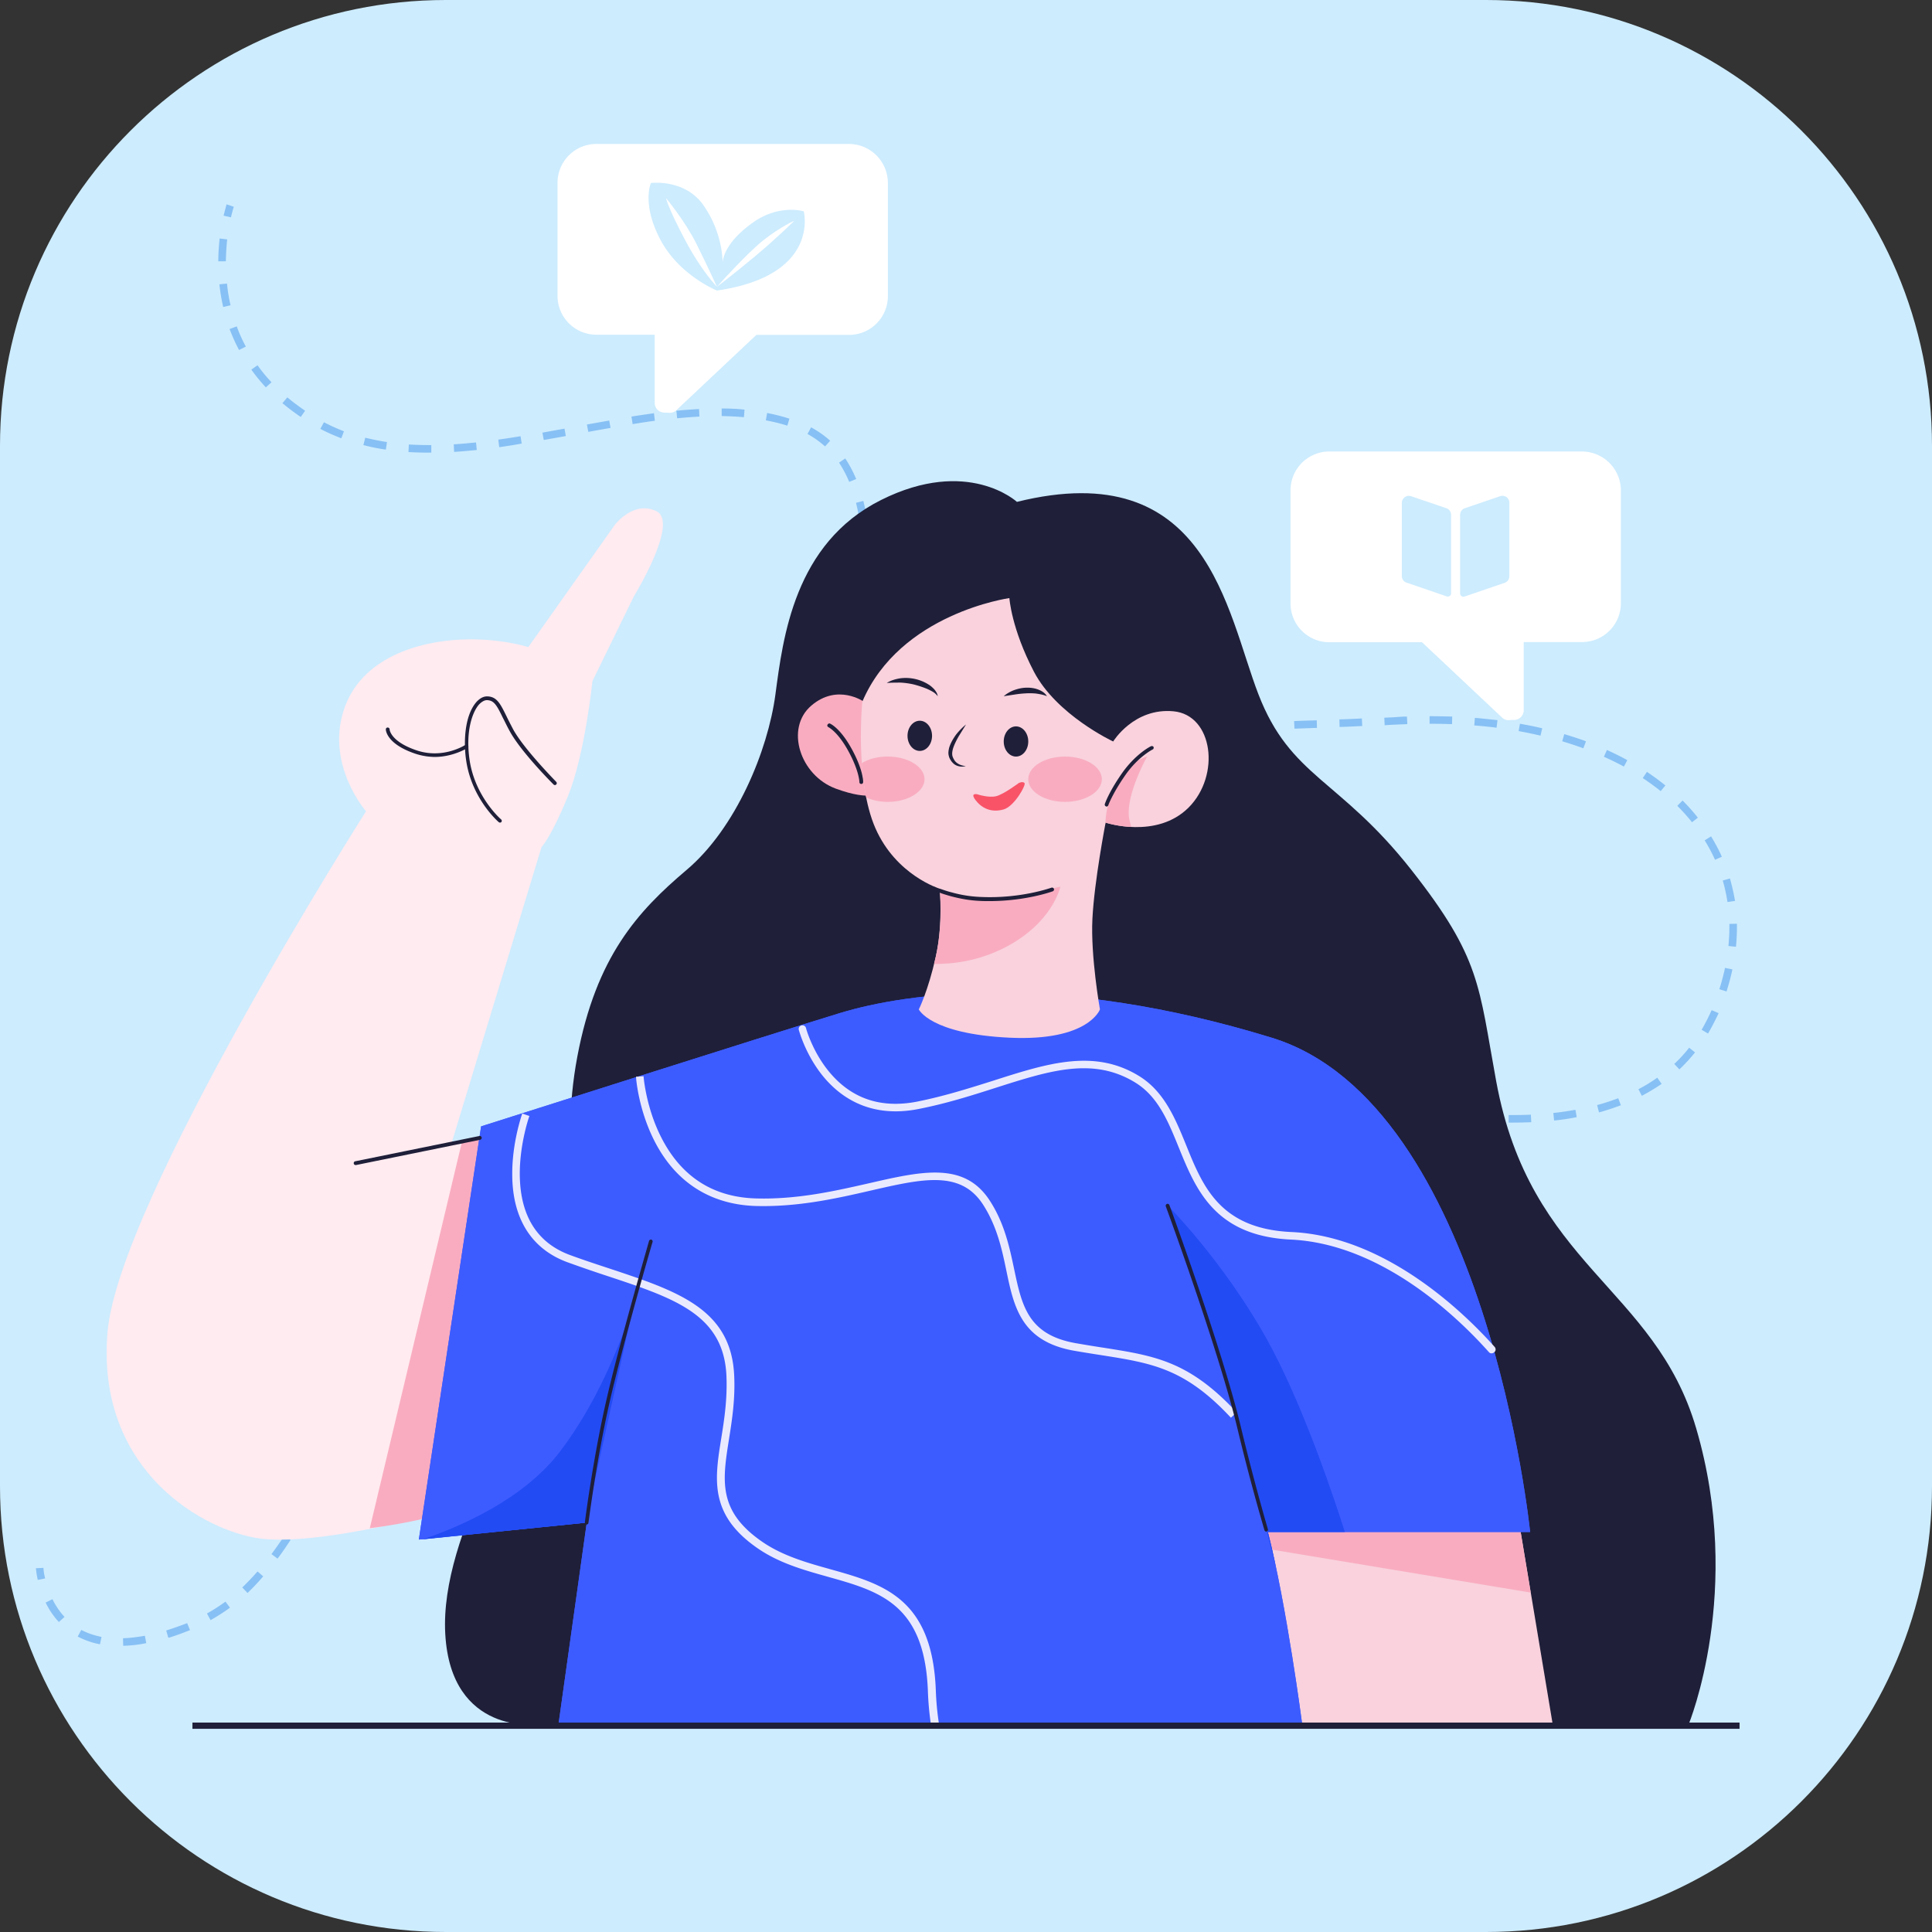 <svg width="260" height="260" fill="none" xmlns="http://www.w3.org/2000/svg"><rect width="100%" height="100%" fill="#333333" stroke="none"/><path fill-rule="evenodd" clip-rule="evenodd" d="M200 0c33.137 0 60 26.863 60 60v140c0 33.137-26.863 60-60 60H60c-33.137 0-60-26.863-60-60V60C0 26.863 26.863 0 60 0h140z" fill="#CDECFE"/><path d="M30.088 29.021c.228-.939.406-1.498.406-1.523l.965.33c0 .026-.178.533-.38 1.422l-.991-.229z" fill="#87C0F4"/><path fill-rule="evenodd" clip-rule="evenodd" d="M16.555 220.467c.914-.026 1.904-.153 2.945-.33l.178.99a17.32 17.32 0 0 1-3.098.355l-.025-1.015zm-6.094-.229.482-.889c.813.432 1.727.737 2.717.94l-.203.99a10.445 10.445 0 0 1-2.996-1.041zm11.908-.812.076-.026a48.345 48.345 0 0 0 2.742-.965l.381.94c-.888.355-1.828.711-2.818 1.015h-.102l-.279-.964zm-16.224-3.758.914-.457c.431.888.99 1.701 1.625 2.386l-.762.686a10.564 10.564 0 0 1-1.777-2.615zm21.709 1.472a25.765 25.765 0 0 0 2.488-1.599l.61.812a25.35 25.35 0 0 1-2.616 1.676l-.482-.889zm4.748-3.503a34.1 34.1 0 0 0 2.056-2.159l.762.661a29.97 29.97 0 0 1-2.108 2.234l-.71-.736zm3.935-4.495a57.786 57.786 0 0 0 1.727-2.462l.838.558c-.584.889-1.168 1.752-1.752 2.514l-.813-.61zm3.377-5.002c.508-.812 1.016-1.65 1.574-2.589l.864.507a88.82 88.82 0 0 1-1.575 2.616l-.863-.534zm3.072-5.205c.483-.838.965-1.726 1.473-2.64l.889.482c-.508.94-.99 1.828-1.473 2.666l-.889-.508zm2.946-5.281c.457-.863.94-1.752 1.447-2.666l.889.483c-.508.914-.99 1.802-1.448 2.666l-.888-.483zm2.869-5.332c.457-.863.94-1.752 1.422-2.666l.888.483c-.482.888-.94 1.777-1.421 2.666l-.89-.483zm2.92-5.383c.508-.812 1.142-1.599 1.93-2.463l.736.686c-.711.812-1.346 1.6-1.803 2.336l-.863-.559zm4.164-4.595c.71-.61 1.472-1.27 2.361-1.955l.635.787c-.914.711-1.65 1.32-2.336 1.929l-.66-.761zm4.773-3.784c.711-.507 1.498-1.091 2.463-1.777l.584.838a154.21 154.21 0 0 0-2.437 1.752l-.61-.813zm4.951-3.529c.813-.584 1.65-1.168 2.463-1.752l.584.838c-.812.584-1.65 1.168-2.463 1.752l-.584-.838zm4.926-3.529c.863-.635 1.65-1.244 2.412-1.828l.635.812c-.787.584-1.574 1.168-2.438 1.828l-.609-.812zm4.748-3.758c.787-.66 1.549-1.346 2.26-1.98l.685.736a36.16 36.16 0 0 1-2.285 2.031l-.66-.787zm4.418-4.063a53.573 53.573 0 0 0 2.031-2.208l.762.66a53.348 53.348 0 0 1-2.056 2.259l-.737-.711zm3.885-4.544a34.629 34.629 0 0 0 1.625-2.489l.863.508a27.606 27.606 0 0 1-1.676 2.565l-.812-.584zm119.437-4.063v-1.016c1.016 0 2.032 0 2.997-.05l.05 1.015c-.761.026-1.549.051-2.361.051h-.686zm-6.093-.381.101-1.015c1.016.101 2.031.177 2.996.253l-.05 1.016c-.991-.051-2.006-.152-3.047-.254zm12.111-.914a36.411 36.411 0 0 0 2.971-.431l.177.99c-.99.203-2.005.355-3.046.457l-.102-1.016zm-122.459.203c.406-.888.762-1.828 1.066-2.767l.965.304c-.33.991-.685 1.955-1.091 2.87l-.94-.407zm104.279-.127.178-.99c1.016.178 2.006.33 2.971.457l-.127 1.016c-.99-.127-2.006-.305-3.022-.483zm24.071-1.142c.99-.254 1.929-.584 2.843-.914l.356.939c-.94.356-1.93.686-2.945.965l-.254-.99zm-30.037-.051.228-.99c.99.228 1.981.457 2.945.634l-.203 1.016c-.99-.203-1.98-.432-2.97-.66zm-5.916-1.549.279-.965c.99.28 1.955.559 2.92.787l-.254.991c-.965-.254-1.955-.508-2.945-.813zm41.513-.533c.889-.457 1.752-.99 2.539-1.549l.584.838a28.578 28.578 0 0 1-2.666 1.6l-.457-.889zm-47.328-1.27.33-.964c.965.33 1.93.634 2.895.914l-.33.99c-.965-.305-1.93-.61-2.895-.94zm-84.728-.99c.203-.939.38-1.904.558-2.945l1.016.152a45.669 45.669 0 0 1-.584 3.022l-.99-.229zm78.99-1.015.355-.94c.94.356 1.905.711 2.844 1.041l-.33.94c-.94-.331-1.904-.686-2.869-1.041zm57.89-.127a18.31 18.31 0 0 0 2.006-2.184l.787.635a22.475 22.475 0 0 1-2.107 2.285l-.686-.736zm-63.552-2.108.381-.939c.939.381 1.878.761 2.792 1.142l-.355.94-2.818-1.143zm-5.612-2.463.432-.914c.914.406 1.853.838 2.768 1.244l-.407.914c-.939-.406-1.853-.812-2.793-1.244zm72.846-.025c.482-.838.94-1.727 1.346-2.641l.939.407a34.822 34.822 0 0 1-1.422 2.742l-.863-.508zm-139.623-.178c.102-1.041.203-2.082.28-3.021l1.015.101c-.076.914-.178 1.955-.28 3.022l-1.015-.102zm61.293-2.412.457-.914c.889.457 1.803.889 2.717 1.32l-.432.94c-.914-.432-1.828-.889-2.742-1.346zm-5.408-2.793.482-.889c.889.483 1.778.965 2.666 1.422l-.457.889c-.914-.482-1.803-.965-2.691-1.422zm86.125-.076c.304-.965.558-1.93.761-2.869l.991.203c-.203.99-.483 1.98-.787 2.971l-.965-.305zm-141.451-.762c.127-1.168.254-2.158.406-3.047l.99.178a76.672 76.672 0 0 0-.38 2.971l-1.016-.102zm50.045-2.183.507-.864c.838.508 1.727 1.016 2.616 1.524l-.483.863a255.342 255.342 0 0 1-2.64-1.523zm-5.18-3.25.558-.838c.838.533 1.676 1.091 2.539 1.625l-.533.863a89.693 89.693 0 0 1-2.564-1.65zm97.805.38c.076-.812.126-1.625.126-2.437v-.533l1.016-.026v.559c0 .838-.051 1.676-.127 2.539l-1.015-.102zm-141.553-1.015c.33-1.067.685-2.006 1.142-2.895l.914.457a16.409 16.409 0 0 0-1.091 2.717l-.965-.279zm38.72-2.844.61-.812a103.01 103.01 0 0 0 2.463 1.752l-.584.837a70.59 70.59 0 0 1-2.489-1.777zm-4.773-3.809.66-.761c.711.635 1.498 1.269 2.311 1.929l-.61.788a69.523 69.523 0 0 1-2.361-1.956zm-31.027 1.168a13.817 13.817 0 0 1 1.98-1.853l.33-.254.61.813-.33.253a9.711 9.711 0 0 0-1.829 1.702l-.761-.661zm137.871-2.31.965-.279c.279.99.507 2.005.685 3.021l-1.015.152a22.808 22.808 0 0 0-.635-2.894zm-133.098-1.625a88.485 88.485 0 0 1 2.514-1.727l.558.838c-.837.584-1.675 1.143-2.488 1.727l-.584-.838zm21.887-1.574.787-.66c.584.71 1.27 1.421 2.031 2.183l-.711.736c-.787-.787-1.498-1.523-2.107-2.259zm108.773-2.209.864-.534c.533.889 1.041 1.803 1.447 2.743l-.914.406a21.561 21.561 0 0 0-1.397-2.615zm-125.582.431a89.07 89.07 0 0 1 2.641-1.548l.508.888c-.889.508-1.752 1.016-2.616 1.524l-.533-.864zm14.27-2.107a25.666 25.666 0 0 1-.559-1.473l.965-.33c.178.483.356.965.533 1.422.178.406.381.813.635 1.244l-.863.508c-.28-.482-.533-.939-.711-1.371zm-8.938-.863c.889-.457 1.803-.914 2.717-1.371l.432.914c-.889.431-1.803.888-2.692 1.345l-.457-.888zm116.569-2.108.711-.711a25.34 25.34 0 0 1 2.056 2.311l-.787.609a26.687 26.687 0 0 0-1.98-2.209zm-111.084-.558a92.213 92.213 0 0 1 2.361-1.016l-.305.076c-.203-.965-.406-1.98-.533-3.021l1.016-.127c.152 1.015.33 2.006.533 2.945l-.229.051.356.863c-.94.381-1.879.762-2.793 1.168l-.406-.939zm5.662-2.286a95.759 95.759 0 0 1 2.869-1.015l.33.965c-.965.33-1.93.66-2.844 1.015l-.355-.965zm100.775-.888.559-.838a36.916 36.916 0 0 1 2.488 1.828l-.635.762a33.938 33.938 0 0 0-2.412-1.752zm-95.012-1.041c.965-.305 1.956-.584 2.92-.864l.28.991c-.965.254-1.955.533-2.895.838l-.305-.965zm89.782-1.828.406-.914c.939.431 1.879.888 2.742 1.371l-.457.863a37.793 37.793 0 0 0-2.691-1.32zm-83.916.177c.965-.254 1.98-.482 2.97-.711l.229.991c-.99.228-1.981.457-2.945.711l-.254-.991zm5.941-1.32c.99-.203 1.981-.381 2.996-.559l.178.991a60.78 60.78 0 0 0-2.971.558l-.203-.99zm-22.191-2.87 1.015-.024a53.47 53.47 0 0 0 .153 2.996l-1.016.076a55.393 55.393 0 0 1-.152-3.047zm94.554 1.93.28-.964c.99.305 1.98.61 2.92.965l-.356.939a46.7 46.7 0 0 0-2.844-.94zm-66.345-.152c.99-.152 2.006-.304 3.021-.457l.152 1.016c-1.041.152-2.056.279-3.021.457l-.152-1.016zm6.017-.838c.99-.127 2.006-.228 3.022-.355l.101 1.016c-1.015.101-2.006.228-2.996.355l-.127-1.016zm6.043-.66c.99-.101 2.006-.177 3.022-.254l.076 1.016c-1.016.102-2.031.178-2.996.254l-.102-1.016zm48.42.28.178-.99c1.015.177 2.031.38 2.996.609l-.229.99a54.907 54.907 0 0 0-2.945-.61zm-42.351-.737c1.015-.076 2.031-.127 3.046-.177l.051 1.015c-.99.05-2.006.102-3.021.178l-.076-1.016zm6.068-.355c1.016-.051 2.031-.102 3.047-.127l.051 1.015c-1.016.051-2.032.077-3.047.127l-.051-1.015zm6.068-.254c1.016-.051 2.032-.076 3.047-.102l.026 1.016c-.991.025-2.006.076-3.022.101l-.051-1.015zm24.248.584.077-1.016c1.015.076 2.056.203 3.046.305l-.127 1.016a54.177 54.177 0 0 0-2.996-.305zm-18.154-.813c1.016-.025 2.031-.076 3.022-.127l.05 1.016c-1.015.05-2.031.102-3.047.127l-.025-1.016zm6.043-.228c.609-.026 1.219-.051 1.828-.102.406-.025.813-.05 1.219-.05l.051 1.015c-.407.026-.787.026-1.194.05-.634.026-1.244.052-1.853.102l-.051-1.015zm6.195.812h-.101v-1.015h.101c.991 0 1.981.025 2.946.05l-.026 1.016c-.965-.025-1.929-.05-2.92-.05zm-76.832-2.615c0-.94.026-1.93.051-3.047l1.016.026c-.026 1.091-.026 2.082-.051 3.021h-1.016zm.178-6.12c.025-.735.051-1.472.102-2.208l.025-.813 1.016.051-.026.813c-.051.736-.076 1.472-.101 2.209l-1.016-.051zm.254-6.042c.051-1.117.076-2.108.076-3.021l1.016.025c0 .914-.051 1.904-.076 3.021l-1.016-.025zm-.051-9.04 1.016-.075c.051.965.101 1.955.127 3.047l-1.016.025c-.025-1.092-.051-2.057-.127-2.996zm-.838-5.915.99-.254c.229.94.432 1.955.584 3.021l-1.015.153c-.152-1.041-.33-2.031-.559-2.92zm-2.285-5.408.838-.559a16.777 16.777 0 0 1 1.473 2.768l-.94.38a15.627 15.627 0 0 0-1.371-2.59zm-57.941-1.422.05-1.016c.864.05 1.752.076 2.692.076h.33v1.016h-.33c-.94 0-1.854-.025-2.742-.076zm6.094-1.041c.964-.051 1.955-.153 2.996-.254l.101 1.016c-1.066.101-2.082.203-3.047.253l-.05-1.015zm-12.163.101.254-.99c.94.229 1.93.432 2.92.584l-.152 1.016a27.642 27.642 0 0 1-3.022-.61zm18.155-.736c.94-.127 1.93-.28 2.996-.457l.152.99a60.841 60.841 0 0 1-3.021.483l-.127-1.016zm41.615-.762.482-.888a13.27 13.27 0 0 1 2.565 1.802l-.686.762a13.203 13.203 0 0 0-2.361-1.676zm-35.674-.177 2.97-.534.178.99c-.964.178-1.955.356-2.97.534l-.178-.99zm-29.885-.508.483-.889c.863.457 1.777.863 2.691 1.219l-.355.94c-.965-.382-1.93-.788-2.819-1.27zm35.877-.584c.99-.178 2.006-.356 2.996-.533l.178.99c-1.016.178-2.006.355-2.996.533l-.178-.99zm24.071-.559.177-.99c1.041.203 2.057.457 2.996.762l-.279.94a24.128 24.128 0 0 0-2.894-.712zm-18.079-.508c1.067-.177 2.057-.304 3.022-.457l.127 1.016c-.965.127-1.93.28-2.996.457l-.153-1.016zm6.043-.787a72.385 72.385 0 0 1 3.047-.228l.051 1.015c-.965.051-1.955.127-2.996.229l-.102-1.016zm6.094.711v-1.015c1.067 0 2.082.05 3.072.152l-.076 1.016a54.915 54.915 0 0 0-2.996-.153zM38.01 54.26l.66-.788c.737.635 1.55 1.22 2.388 1.803l-.584.838a31.161 31.161 0 0 1-2.463-1.853zm-4.189-4.52.838-.584a19.961 19.961 0 0 0 1.88 2.285l-.763.686a24.362 24.362 0 0 1-1.955-2.387zm-2.92-5.459.965-.355c.33.94.737 1.828 1.219 2.716l-.914.457a23.354 23.354 0 0 1-1.27-2.818zm-1.37-6.017 1.015-.102c.101.99.254 1.98.482 2.92l-.99.228a23.843 23.843 0 0 1-.508-3.047zm-.153-3.098c0-1.016.076-2.057.178-3.072l1.015.127a37.413 37.413 0 0 0-.177 2.945h-1.016z" fill="#87C0F4"/><path d="m4.824 211.047 1.016-.051s.025.584.228 1.422l-.99.203c-.203-.939-.228-1.549-.254-1.574z" fill="#87C0F4"/><path d="M118.574 67.285c-11.68 5.84-13.203 18.535-14.219 26.153-1.015 7.617-5.332 18.027-11.933 23.613-6.602 5.586-12.188 11.679-14.727 25.137-2.539 13.457 1.016 22.851-2.793 35.039-3.808 12.187-15.742 28.945-14.98 42.656.762 13.711 12.441 12.187 12.441 12.187h154.883s7.44-18.002 1.016-39.863c-5.586-19.043-22.344-21.836-26.914-46.719-2.362-12.847-2.032-16.504-11.426-28.437-9.674-12.289-16.25-12.442-20.567-23.614-4.316-11.171-6.855-32.246-32.5-25.898 0 0-6.601-6.094-18.281-.254z" fill="#1F1F39"/><path d="M208.939 231.943h-39.837l-9.903-38.466 42.225-6.678 7.515 45.144z" fill="#F9D2DD"/><path d="M34.277 206.934c-8.125-1.524-21.328-9.902-19.804-27.676 1.523-17.773 34.785-70.078 34.785-70.078s-5.332-6.094-3.047-13.457c2.285-7.363 10.41-9.395 15.742-9.648 5.332-.254 9.14 1.015 9.14 1.015l11.68-16.504s2.54-3.3 5.586-1.777c3.047 1.523-3.046 11.426-3.046 11.426L79.727 91.66s-1.016 9.903-3.301 15.489-3.555 6.855-3.555 6.855l-12.187 40.117 13.964-3.808-12.695 52.558s-19.55 5.586-27.676 4.063z" fill="#FFEBF0"/><path d="m61.953 202.871 12.695-52.559-12.492 3.403-12.39 51.949c8.556-1.117 12.187-2.793 12.187-2.793zM159.199 193.477l3.504 13.66 43.291 7.185-4.57-27.523-42.225 6.678z" fill="#F9ACC0"/><path d="M205.918 206.172s-5.84-57.637-34.785-66.523c-28.945-8.887-49.004-6.094-58.145-3.301-9.14 2.793-48.242 15.234-48.242 15.234l-8.379 55.606 22.598-2.286-3.809 27.168h100.09s-2.082-15.996-4.621-25.898h35.293z" fill="#3D5CFF"/><path d="M205.918 206.172s-5.84-57.637-34.785-66.523c-28.945-8.887-49.004-6.094-58.145-3.301-9.14 2.793-48.242 15.234-48.242 15.234l-8.379 55.606 22.598-2.286-3.809 27.168h100.09s-2.082-15.996-4.621-25.898h35.293z" fill="#3D5CFF"/><path d="M200.357 181.949c-3.884-4.367-14.218-14.548-26.634-15.132-10.258-.483-12.797-6.78-15.057-12.315-1.447-3.555-2.793-6.931-5.916-8.836-5.662-3.453-11.477-1.599-18.789.737-3.25 1.041-6.602 2.107-10.359 2.843-6.577 1.295-10.588-1.675-12.823-4.392-2.386-2.92-3.224-6.094-3.275-6.246-.076-.28.101-.559.355-.61a.49.49 0 0 1 .61.356c0 .025.838 3.123 3.097 5.865 2.996 3.631 6.957 4.977 11.832 4.037 3.682-.736 7.034-1.803 10.258-2.818 7.287-2.336 13.584-4.342 19.627-.635 3.403 2.082 4.901 5.764 6.348 9.318 2.234 5.535 4.545 11.248 14.168 11.68 12.797.584 23.385 11.02 27.346 15.463.177.203.177.533-.051.711a.608.608 0 0 1-.356.152.458.458 0 0 1-.381-.178zM124.871 227.525c-.457-11.679-6.5-13.38-13.482-15.336-3.25-.914-6.627-1.853-9.547-3.91-6.424-4.494-5.662-9.242-4.774-14.752.407-2.513.838-5.357.686-8.506-.432-8.125-6.983-10.308-16.022-13.304a193.804 193.804 0 0 1-5.306-1.828c-4.85-1.752-7.44-5.815-7.49-11.705-.051-4.368 1.294-8.151 1.345-8.329l.965.331c-.025.025-1.346 3.808-1.295 7.998.076 5.484 2.361 9.115 6.83 10.74 1.803.66 3.58 1.244 5.281 1.803 9.09 3.021 16.25 5.408 16.733 14.218.178 3.25-.28 6.145-.686 8.709-.888 5.586-1.523 9.649 4.368 13.762 2.792 1.955 6.068 2.869 9.242 3.758 7.058 1.98 13.736 3.834 14.218 16.275a38.07 38.07 0 0 0 .407 4.418l-1.067.178a39.4 39.4 0 0 1-.406-4.52zM148.281 182.381a186.895 186.895 0 0 1-3.758-.61c-7.109-1.269-8.074-5.89-9.089-10.765-.61-2.945-1.27-5.992-3.149-8.912-3.021-4.647-8.125-3.479-15.183-1.854-4.545 1.041-9.674 2.209-15.387 2.057-4.291-.127-10.131-1.752-13.711-8.887-2.108-4.215-2.412-8.328-2.412-8.506l1.015-.076c0 .051.305 4.113 2.336 8.151 2.692 5.357 7.008 8.15 12.823 8.302 5.586.153 10.638-1.015 15.132-2.031 7.186-1.65 12.848-2.945 16.276 2.285 2.006 3.072 2.691 6.348 3.301 9.242 1.041 4.926 1.853 8.836 8.277 9.979 1.32.228 2.539.431 3.732.609 6.932 1.092 11.528 1.803 17.952 8.709l-.788.711c-6.195-6.652-10.638-7.338-17.367-8.404z" fill="#EAEAFF"/><path d="M109.18 94.96c-3.555 3.047-1.524 9.395 3.301 11.172 4.824 1.778 6.093.508 6.093.508l-2.285-12.187s-3.555-2.54-7.109.508z" fill="#F9ACC0"/><path d="M117.812 111.465c2.793 6.348 8.633 8.125 8.633 8.125s.508 4.57-.508 9.14c-1.015 4.571-2.285 7.11-2.285 7.11s1.524 3.301 12.188 3.808c10.664.508 12.187-3.808 12.187-3.808s-1.269-7.11-1.015-12.188 1.777-12.949 1.777-12.949 6.855 2.285 11.172-2.031c4.316-4.317 3.301-12.441-2.031-12.95-5.332-.507-8.125 4.063-8.125 4.063s-7.618-3.554-10.664-9.394c-3.047-5.84-3.301-9.903-3.301-9.903s-14.727 2.031-19.805 13.965c0 0-1.016 10.664 1.777 17.012z" fill="#F9D2DD"/><path fill-rule="evenodd" clip-rule="evenodd" d="M123.779 101.055c-.911 0-1.65-.91-1.65-2.032 0-1.121.739-2.03 1.65-2.03.912 0 1.651.909 1.651 2.03 0 1.122-.739 2.032-1.651 2.032zM136.729 101.816c-.912 0-1.651-.909-1.651-2.03 0-1.123.739-2.032 1.651-2.032.911 0 1.65.91 1.65 2.031 0 1.122-.739 2.031-1.65 2.031z" fill="#1F1F39"/><path d="M134.063 107.148c1.015-.254 3.046-1.777 3.046-1.777s.508-.254.762 0-1.371 3.148-2.793 3.554c-1.777.508-3.047-.254-3.808-1.269-.762-1.016.254-.762.254-.762s1.523.508 2.539.254z" fill="#F95368"/><path d="M129.01 99.1c-.305.533-.584 1.091-.762 1.65-.076.279-.127.559-.101.812 0 .077.025.127.025.178l.076.203c.051.127.127.254.203.381.305.457.914.737 1.524.762a1.763 1.763 0 0 1-.965.025 1.558 1.558 0 0 1-.863-.533c-.127-.127-.204-.279-.305-.432l-.102-.228c-.025-.076-.05-.178-.076-.279-.076-.356 0-.711.076-1.041.203-.635.534-1.194.914-1.727A8.617 8.617 0 0 1 130 97.5l-.99 1.6z" fill="#1F1F39"/><path d="M180.984 206.172c-1.193-3.783-5.611-17.266-10.613-26.152-5.84-10.411-13.203-17.774-13.203-17.774s6.297 18.231 8.125 24.375c1.803 6.018 6.424 24.324 6.424 24.324-.356-1.675-.711-3.3-1.092-4.773h10.359z" fill="#224BF4"/><path d="M136.449 92.88c.508-.179 1.016-.305 1.549-.33.533-.026 1.092.025 1.6.202.507.178 1.015.457 1.295.94-.483-.203-.965-.28-1.448-.356a8.914 8.914 0 0 0-1.422-.025c-.482.025-.964.076-1.447.152l-1.498.229c.406-.356.863-.61 1.371-.813zM121.189 91.279a5.786 5.786 0 0 1 3.809.863c.279.178.533.406.762.66.203.254.406.559.431.889a2.23 2.23 0 0 0-.685-.61 8.023 8.023 0 0 0-.813-.406 14.708 14.708 0 0 0-1.701-.558 10.336 10.336 0 0 0-1.777-.254c-.61 0-1.244 0-1.879.05.559-.355 1.193-.532 1.853-.634z" fill="#1F1F39"/><path fill-rule="evenodd" clip-rule="evenodd" d="M234.102 231.816v.84H25.898v-.84h208.204z" fill="#1F1F39"/><path d="M67.133 110.652c-.153-.127-3.631-3.173-4.393-8.277-.38-2.488-.228-6.018 1.346-7.871.457-.508.94-.787 1.447-.787 1.32 0 1.803.99 2.615 2.64.254.534.559 1.118.914 1.803 1.498 2.717 5.764 7.008 5.79 7.059a.245.245 0 0 1 0 .355.245.245 0 0 1-.356 0c-.178-.178-4.367-4.367-5.89-7.16-.381-.686-.66-1.295-.94-1.828-.813-1.676-1.194-2.361-2.158-2.361-.33 0-.711.228-1.067.609-.914 1.066-1.803 3.682-1.244 7.465.736 4.926 4.19 7.947 4.24 7.972.102.102.127.254.026.356-.026.051-.102.076-.178.076a.268.268 0 0 1-.152-.051z" fill="#1F1F39"/><path d="M55.91 101.436c-3.935-1.321-3.986-3.2-3.986-3.276 0-.152.101-.254.254-.254.127 0 .254.102.254.254 0 .026.101 1.625 3.63 2.819 3.631 1.218 6.551-.737 6.577-.737.127-.076.279-.051.355.076.076.127.05.28-.076.356-.076 0-1.853 1.168-4.367 1.193a8.567 8.567 0 0 1-2.64-.431z" fill="#1F1F39"/><path d="M139.648 120.098s-6.296 1.879-13.152-.051c.102 1.269.279 4.976-.559 8.683-.076.356-.152.686-.228.991 2.285.025 5.865-.305 9.623-2.26 6.348-3.301 7.363-8.125 7.363-8.125s-.254 0-3.047.762z" fill="#F9ACC0"/><path d="M47.607 156.584c-.025-.127.051-.279.203-.305l16.707-3.402c.127-.026.28.051.305.203.026.127-.05.279-.203.305l-16.707 3.402h-.05a.247.247 0 0 1-.255-.203zM131.904 121.241c-1.32-.051-2.64-.28-3.961-.635-.533-.153-1.066-.305-1.574-.508-.127-.051-.203-.203-.152-.33.051-.127.203-.203.33-.152.508.177 1.016.355 1.549.482a16.72 16.72 0 0 0 3.859.609c5.459.254 9.496-1.244 9.547-1.244.127-.051.279.026.33.153.051.126-.025.279-.152.33-.076.025-3.606 1.32-8.532 1.32-.406 0-.837 0-1.244-.025zM115.654 105.244c0-.025-.025-1.498-1.498-4.189-1.447-2.64-2.666-3.174-2.666-3.2-.127-.05-.203-.202-.127-.33.077-.126.204-.203.33-.152.051.026 1.372.584 2.92 3.403 1.549 2.818 1.549 4.367 1.549 4.443 0 .178-.101.279-.254.279-.152 0-.254-.101-.254-.254zM170.168 205.944c-.939-3.2-2.311-8.151-3.631-13.661-2.514-10.537-9.572-29.732-9.648-29.935-.051-.127.025-.279.152-.33.127-.051.279.025.33.152.076.203 7.135 19.424 9.649 29.987a319.292 319.292 0 0 0 3.605 13.634c.051.127-.051.28-.178.305.026 0 0 .025-.025.025-.102 0-.203-.076-.254-.177z" fill="#1F1F39"/><path d="M96.738 43.672c-.025.33 0 .508 0 .508v-.508z" fill="#EAEAFF"/><path fill-rule="evenodd" clip-rule="evenodd" d="M80.26 19.373a5.223 5.223 0 0 0-5.23 5.23v15.21a5.223 5.223 0 0 0 5.23 5.23h7.846v9.166c0 .736.584 1.32 1.32 1.32h.406c.406.076.863 0 1.193-.33l10.766-10.13h12.467a5.223 5.223 0 0 0 5.23-5.231V24.603c-.025-2.894-2.361-5.23-5.256-5.23H80.26zm8.607 12.873c-2.539-4.824-1.27-7.617-1.27-7.617s4.596-.61 7.11 3.047c2.209 3.199 2.514 6.398 2.54 7.617.1-.914.71-2.945 4.062-5.332 3.554-2.54 6.855-1.523 6.855-1.523s2.285 8.632-11.68 10.664c0 0-5.078-2.032-7.617-6.856z" fill="#fff"/><path d="M101.562 34.531c3.047-2.539 5.333-4.824 5.333-4.824s-1.778.762-4.063 2.54c-2.285 1.776-6.348 6.347-6.348 6.347s2.032-1.524 5.078-4.063z" fill="#fff"/><path d="M92.168 32.246c2.285 4.316 4.316 6.348 4.316 6.348s-1.27-2.793-2.793-5.84c-1.523-3.047-4.062-6.094-4.062-6.094s.254 1.27 2.539 5.586z" fill="#fff"/><path fill-rule="evenodd" clip-rule="evenodd" d="M178.902 60.76a5.223 5.223 0 0 0-5.23 5.23V81.2a5.223 5.223 0 0 0 5.23 5.23h12.467l10.766 10.13c.33.33.787.407 1.193.33h.406c.737 0 1.321-.583 1.321-1.32v-9.166h7.845a5.223 5.223 0 0 0 5.231-5.23v-15.21a5.256 5.256 0 0 0-5.256-5.204h-33.973zm15.92 19.525c-.051 0-.076 0-.127-.025l-5.408-1.854a.93.93 0 0 1-.635-.888V67.69c0-.533.407-.94.94-.964.101 0 .203.025.304.05l4.774 1.625a.934.934 0 0 1 .609.864v10.587c0 .254-.203.432-.457.432zm2.26 0a.447.447 0 0 1-.559-.28c-.025-.05-.025-.1-.025-.151V69.266c0-.381.254-.737.609-.864l4.774-1.625a.925.925 0 0 1 1.193.584c.026.102.051.203.051.305v9.826c0 .457-.254.813-.635.94l-5.408 1.853z" fill="#fff"/><path fill-rule="evenodd" clip-rule="evenodd" d="M143.33 107.91c-2.734 0-4.951-1.364-4.951-3.047 0-1.682 2.217-3.047 4.951-3.047 2.735 0 4.951 1.365 4.951 3.047 0 1.683-2.216 3.047-4.951 3.047z" fill="#F9ACC0"/><path d="M115.984 102.705c.102 1.524.28 3.098.584 4.621a7.251 7.251 0 0 0 2.895.584c2.742 0 4.951-1.371 4.951-3.047 0-1.675-2.209-3.047-4.951-3.047-1.371 0-2.59.33-3.479.889zM148.764 110.906c.025-.127.025-.203.025-.203s1.447.483 3.428.584c-.026-.178-.076-.355-.127-.584-1.016-3.047 2.285-8.887 2.285-8.887s-3.555.762-5.078 5.84c-.381 1.27-.533 2.438-.533 3.25z" fill="#F9ACC0"/><path d="M148.84 108.52a.254.254 0 0 1-.152-.33c.025-.076.533-1.6 2.31-4.139 1.803-2.564 3.809-3.605 3.91-3.631.127-.05.28 0 .33.102.051.127 0 .279-.101.33-.026 0-2.006 1.016-3.707 3.478-1.727 2.489-2.26 3.987-2.26 3.987-.051.152-.152.228-.254.228-.025 0-.051 0-.076-.025z" fill="#1F1F39"/><path d="M85.592 174.18s-3.073 11.705-10.182 21.099c-4.926 6.526-13.635 10.233-18.535 11.883l21.912-2.234 6.805-30.748z" fill="#224BF4"/><path d="M78.94 205.156a.297.297 0 0 1-.23-.279c0-.076 1.042-8.227 2.794-16.022 1.752-7.794 5.814-21.709 5.84-21.861a.276.276 0 0 1 .304-.178.276.276 0 0 1 .178.305c-.05.127-4.088 14.041-5.84 21.811-1.752 7.769-2.767 15.894-2.793 15.97 0 .153-.101.254-.228.254h-.026z" fill="#1F1F39"/></svg>